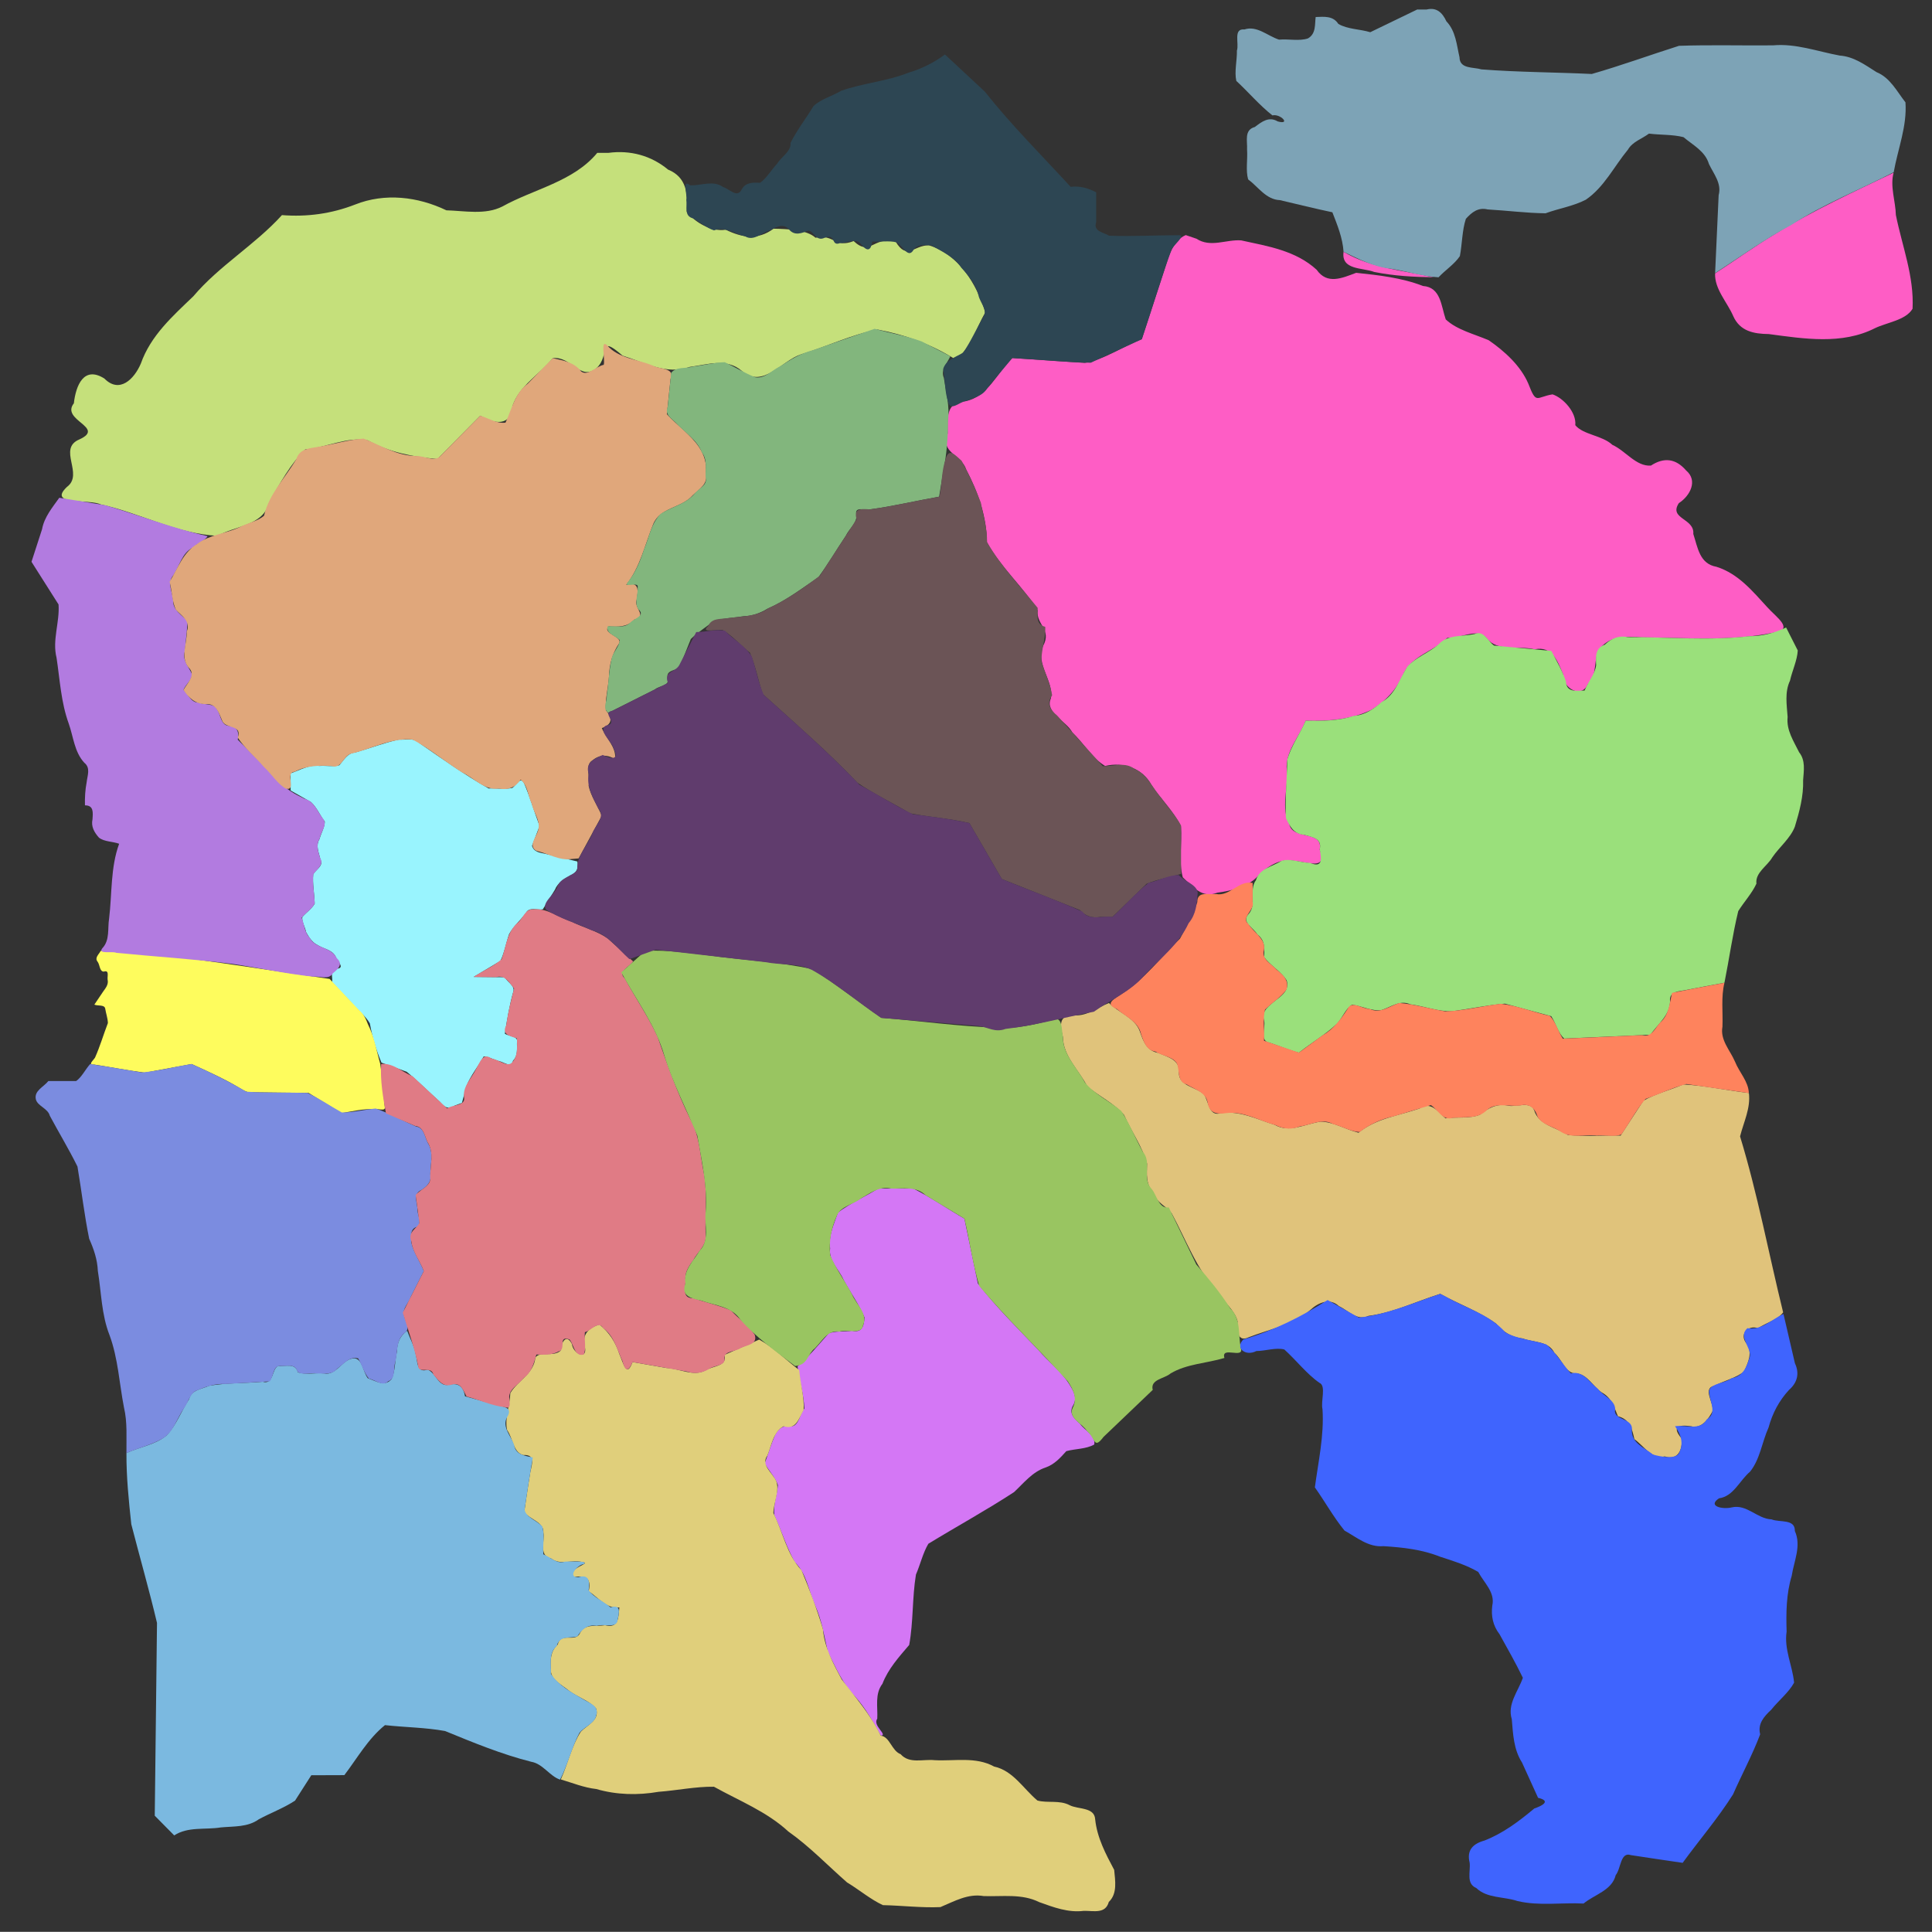<?xml version="1.0" encoding="UTF-8" standalone="no"?>
<!-- Created with Inkscape (http://www.inkscape.org/) -->

<svg
   xmlns:dc="http://purl.org/dc/elements/1.1/"
   xmlns:cc="http://creativecommons.org/ns#"
   xmlns:rdf="http://www.w3.org/1999/02/22-rdf-syntax-ns#"
   xmlns:svg="http://www.w3.org/2000/svg"
   xmlns="http://www.w3.org/2000/svg"
   xmlns:sodipodi="http://sodipodi.sourceforge.net/DTD/sodipodi-0.dtd"
   xmlns:inkscape="http://www.inkscape.org/namespaces/inkscape"
   width="135.48mm"
   height="135.471mm"
   viewBox="0 0 135.48 135.471"
   version="1.1"
   id="svg8"
   inkscape:version="0.92.4 (5da689c313, 2019-01-14)"
   sodipodi:docname="areas.svg">
  <rect x="0" y="0" width="135.48" height="135.471" fill="#333333" stroke="none"/>
  <defs
     id="defs2" />
  <sodipodi:namedview
     id="base"
     pagecolor="#ffffff"
     bordercolor="#666666"
     borderopacity="1.0"
     inkscape:pageopacity="0.0"
     inkscape:pageshadow="2"
     inkscape:zoom="1.3984018"
     inkscape:cx="274.52405"
     inkscape:cy="257.82261"
     inkscape:document-units="mm"
     inkscape:current-layer="layer1"
     showgrid="false"
     inkscape:window-width="1309"
     inkscape:window-height="821"
     inkscape:window-x="2175"
     inkscape:window-y="47"
     inkscape:window-maximized="0" />
  <g
     inkscape:label="Ebene 1"
     inkscape:groupmode="layer"
     id="layer1"
     transform="translate(-38.724,-53.132)">
    <path
       style="fill:#99f4fe;stroke-width:0.265"
       d="m 70.595,130.666 c -0.409,0.296 -0.722,0.102 -1.003,-0.251 -0.788,-0.701 -1.54,-1.462 -2.35,-2.127 -0.589,-0.213 -1.178,-0.426 -1.767,-0.639 -0.373,-0.888 -0.65,-1.805 -0.816,-2.754 -0.303,-0.526 -0.845,-0.925 -1.241,-1.402 -0.469,-0.495 -0.937,-0.991 -1.406,-1.486 0.069,-0.338 -0.208,-0.918 0.308,-0.943 0.62,-0.036 0.098,-0.487 -0.034,-0.796 -0.217,-0.538 -0.886,-0.592 -1.33,-0.887 -0.348,-0.174 -0.589,-0.557 -0.769,-0.888 -0.06,-0.345 -0.314,-0.738 -0.263,-1.056 0.272,-0.319 0.68,-0.587 0.868,-0.938 -0.019,-0.681 -0.162,-1.403 -0.103,-2.059 0.19,-0.338 0.747,-0.592 0.509,-1.027 -0.105,-0.485 -0.361,-0.977 -0.066,-1.444 0.103,-0.404 0.364,-0.827 0.37,-1.219 -0.338,-0.443 -0.564,-1.006 -0.972,-1.375 -0.475,-0.27 -0.95,-0.54 -1.425,-0.811 -0.001,-0.401 -0.002,-0.802 -0.003,-1.204 0.663,-0.214 1.289,-0.629 2.013,-0.516 0.46,-0.034 0.984,0.069 1.404,-0.05 0.325,-0.369 0.57,-0.858 1.116,-0.896 1.023,-0.289 2.03,-0.681 3.062,-0.905 0.497,0.047 1.072,-0.158 1.454,0.26 1.587,1.099 3.163,2.214 4.842,3.171 0.546,-0.03 1.146,0.07 1.66,-0.038 0.272,-0.188 0.544,-0.831 0.816,-0.344 0.419,0.969 0.718,2.014 1.092,3.011 -0.176,0.464 -0.353,0.928 -0.529,1.392 0.129,0.444 0.553,0.48 0.945,0.562 0.745,0.179 1.489,0.357 2.234,0.536 0.08,0.456 -0.034,0.807 -0.493,0.972 -0.426,0.271 -0.887,0.508 -1.08,1.006 -0.284,0.459 -0.568,0.918 -0.851,1.377 -0.398,0.073 -0.955,-0.197 -1.179,0.251 -0.377,0.504 -0.883,0.939 -1.183,1.486 -0.216,0.617 -0.331,1.313 -0.61,1.881 -0.627,0.374 -1.253,0.747 -1.88,1.121 0.728,0.008 1.456,0.016 2.184,0.023 0.176,0.333 0.709,0.585 0.609,0.981 -0.279,0.978 -0.445,1.979 -0.601,2.982 0.31,0.2 0.992,0.146 0.849,0.654 7.9e-5,0.436 0.065,0.891 -0.273,1.228 -0.145,0.551 -0.642,0.093 -1.001,0.031 -0.356,-0.096 -0.693,-0.301 -1.061,-0.32 -0.384,0.69 -0.902,1.322 -1.2,2.049 -0.108,0.402 -0.215,0.804 -0.323,1.206 -0.173,0.065 -0.348,0.128 -0.52,0.193 z"
       id="18"
       inkscape:connector-curvature="0"
       inkscape:label="#18">
      <title
         id="title5171">Telkin Pass</title>
    </path>
    <path
       style="fill:#fefc5d;stroke-width:0.265"
       d="m 45.789,119.805 c -0.127,0.253 -0.454,0.489 -0.217,0.773 0.156,0.209 0.134,0.687 0.429,0.687 0.404,-0.127 0.238,0.316 0.269,0.563 0.077,0.337 -0.133,0.586 -0.317,0.843 -0.204,0.303 -0.409,0.606 -0.613,0.909 0.236,0.109 0.7,-0.015 0.76,0.273 0.053,0.339 0.18,0.683 0.19,1.019 -0.31,0.805 -0.554,1.645 -0.905,2.428 -0.145,0.223 -0.537,0.526 -0.042,0.486 1.176,0.183 2.352,0.41 3.528,0.566 1.097,-0.202 2.194,-0.404 3.291,-0.606 1.133,0.518 2.272,1.026 3.343,1.668 0.295,0.163 0.575,0.385 0.932,0.313 1.308,0.015 2.615,0.03 3.923,0.045 0.771,0.472 1.543,0.944 2.314,1.416 0.774,-0.126 1.541,-0.328 2.332,-0.266 0.205,-0.073 0.748,0.16 0.702,-0.141 -0.113,-1.012 -0.168,-2.034 -0.318,-3.039 -0.267,-0.931 -0.417,-1.902 -0.86,-2.773 -0.142,-0.376 -0.303,-0.739 -0.624,-0.998 -0.689,-0.731 -1.379,-1.462 -2.069,-2.194 -3.312,-0.479 -6.62,-0.988 -9.934,-1.448 -2.038,-0.175 -4.075,-0.351 -6.113,-0.526 z"
       id="7"
       inkscape:connector-curvature="0"
       inkscape:label="#7">
      <title
         id="title5186">Grand Valley</title>
    </path>
    <path
       style="fill:#d477f5;stroke-width:0.265"
       d="m 100.308,136.478 c -0.925,0.574 -1.979,1.042 -2.824,1.683 -0.277,0.821 -0.677,1.62 -0.548,2.51 -0.123,0.854 0.626,1.473 0.945,2.207 0.469,0.884 1.101,1.739 1.466,2.641 -0.035,0.601 -0.168,1.092 -0.881,0.932 -0.533,0.08 -1.145,-0.002 -1.628,0.18 -0.706,0.795 -1.379,1.621 -2.187,2.317 0.139,0.982 0.438,1.989 0.479,2.956 -0.31,0.367 -0.378,1.137 -0.844,1.243 -0.562,-0.124 -0.95,0.111 -1.211,0.611 -0.28,0.643 -0.479,1.33 -0.727,1.99 0.286,0.513 0.746,0.988 0.926,1.524 -0.051,0.705 -0.355,1.44 -0.244,2.126 0.493,1.083 0.858,2.243 1.428,3.279 0.833,0.795 0.963,1.998 1.416,3.013 0.481,1.042 0.644,2.178 0.902,3.28 0.55,1.081 1.021,2.212 1.878,3.095 0.76,0.825 1.29,1.807 1.836,2.778 0.528,-0.03 -0.602,-0.705 -0.248,-1.189 0.045,-0.834 -0.186,-1.732 0.362,-2.447 0.405,-1.052 1.156,-1.878 1.877,-2.724 0.298,-1.627 0.206,-3.312 0.473,-4.934 0.306,-0.707 0.488,-1.518 0.871,-2.162 1.993,-1.217 4.054,-2.346 6.005,-3.619 0.688,-0.639 1.28,-1.413 2.201,-1.724 0.619,-0.208 1.044,-0.678 1.467,-1.151 0.645,-0.176 1.379,-0.138 1.961,-0.466 0.104,-0.662 -0.671,-0.971 -1.002,-1.458 -0.415,-0.367 -0.816,-0.737 -0.47,-1.305 0.295,-0.529 0.014,-0.987 -0.267,-1.446 -0.564,-0.912 -1.461,-1.581 -2.159,-2.396 -1.45,-1.529 -2.983,-3.028 -4.264,-4.685 -0.315,-1.516 -0.629,-3.032 -0.945,-4.548 -1.199,-0.688 -2.363,-1.5 -3.583,-2.111 -0.82,-1e-5 -1.64,1e-5 -2.46,5e-5 z"
       id="1"
       inkscape:connector-curvature="0"
       inkscape:label="#1">
      <title
         id="title5204">Unstable Cliffs</title>
    </path>
    <path
       style="fill:#e0cf7b;stroke-width:0.265"
       d="m 80.76,146.005 c -0.782,0.259 -1.238,0.712 -1.022,1.568 0.202,0.986 -0.845,0.477 -0.906,-0.191 -0.435,-0.833 -0.783,0.016 -0.793,0.46 -0.499,0.485 -1.485,-6e-5 -1.777,0.505 -0.103,1.11 -1.248,1.615 -1.751,2.473 -0.034,0.86 -0.412,1.773 -0.225,2.6 0.406,0.545 0.417,1.57 1.13,1.745 1.004,-0.06 0.505,0.855 0.452,1.481 -0.144,0.842 -0.256,1.689 -0.384,2.533 0.398,0.495 1.393,0.701 1.344,1.413 0.109,0.647 -0.344,1.631 0.532,1.818 0.638,0.514 1.46,0.066 2.204,0.261 0.739,0.094 -1.081,0.381 -0.62,1.06 0.853,-0.171 1.274,0.088 1.058,0.986 0.654,0.421 1.279,1.27 2.154,1.131 -0.065,0.704 -0.045,1.498 -0.998,1.251 -0.633,0.11 -1.453,-0.144 -1.773,0.574 -0.328,0.666 -1.364,-0.126 -1.546,0.777 -0.53,0.477 -0.532,1.121 -0.484,1.781 -0.042,0.699 0.831,1.077 1.304,1.487 0.588,0.431 1.454,0.705 1.871,1.234 0.239,0.809 -0.598,1.126 -1.073,1.608 -0.65,0.991 -0.911,2.255 -1.408,3.353 0.793,0.235 1.624,0.577 2.487,0.673 1.429,0.413 2.91,0.448 4.372,0.195 1.289,-0.095 2.613,-0.375 3.88,-0.356 1.775,0.987 3.702,1.74 5.212,3.135 1.495,1.053 2.758,2.381 4.124,3.577 0.845,0.507 1.635,1.184 2.513,1.591 1.341,0.027 2.707,0.197 4.032,0.138 0.982,-0.408 1.935,-0.966 3.037,-0.773 1.313,0.047 2.672,-0.185 3.893,0.424 1.01,0.363 2.027,0.751 3.126,0.612 0.687,-0.013 1.512,0.237 1.753,-0.624 0.617,-0.589 0.446,-1.498 0.377,-2.249 -0.6,-1.127 -1.197,-2.254 -1.333,-3.543 -0.046,-0.877 -1.204,-0.686 -1.795,-0.996 -0.707,-0.373 -1.562,-0.129 -2.257,-0.326 -0.988,-0.831 -1.701,-2.091 -3.036,-2.382 -1.286,-0.708 -2.764,-0.371 -4.167,-0.446 -0.812,-0.088 -1.77,0.277 -2.385,-0.419 -0.638,-0.24 -0.754,-1.224 -1.396,-1.301 -0.698,-1.46 -1.765,-2.671 -2.737,-3.942 -0.593,-1.12 -1.209,-2.232 -1.316,-3.519 -0.412,-1.401 -0.945,-2.797 -1.503,-4.139 -1.039,-1.104 -1.3,-2.682 -1.973,-4.009 0.019,-0.739 0.454,-1.567 0.198,-2.248 -0.267,-0.591 -1.106,-1.113 -0.613,-1.796 0.288,-0.708 0.423,-1.683 1.134,-2.042 0.868,0.282 1.069,-0.547 1.404,-1.155 0.051,-0.902 -0.236,-1.864 -0.31,-2.788 -0.939,-0.707 -1.775,-1.563 -2.807,-2.138 -0.813,0.359 -1.626,0.719 -2.439,1.078 0.232,0.823 -0.865,0.761 -1.36,1.1 -0.847,0.43 -1.807,-0.154 -2.705,-0.185 -0.794,-0.138 -1.589,-0.277 -2.383,-0.415 -0.404,1.145 -0.643,0.075 -0.915,-0.55 -0.276,-0.856 -0.709,-1.517 -1.406,-2.09 z"
       id="4"
       inkscape:connector-curvature="0"
       inkscape:label="#4">
      <title
         id="title5207">Shore Cliffs</title>
    </path>
    <path
       style="fill:#c5e07b;stroke-width:0.265"
       d="m 80.607,63.851 c -1.685,2.03 -4.429,2.524 -6.659,3.763 -1.183,0.604 -2.645,0.302 -3.922,0.266 -1.996,-0.96 -4.308,-1.236 -6.399,-0.405 -1.653,0.644 -3.364,0.88 -5.131,0.741 -1.897,2.095 -4.383,3.529 -6.22,5.698 -1.459,1.4 -2.984,2.752 -3.675,4.711 -0.466,1.096 -1.499,2.126 -2.556,1.053 -1.438,-0.912 -1.999,0.472 -2.142,1.735 -0.946,1.198 2.254,1.683 0.392,2.531 -1.567,0.656 0.341,2.433 -0.878,3.334 -1.391,1.327 1.565,0.827 2.377,1.228 2.757,0.599 5.34,2.067 8.19,2.199 1.258,-0.72 3.21,-0.695 3.609,-2.336 0.723,-1.282 1.522,-2.744 2.536,-3.721 1.453,-0.125 2.978,-0.927 4.387,-0.634 1.513,0.839 3.173,1.154 4.879,1.308 1.003,-1.014 2.006,-2.028 3.01,-3.042 0.998,0.593 2.151,0.779 2.264,-0.699 0.48,-1.416 1.912,-2.202 2.821,-3.334 1.284,-0.166 1.944,1.65 3.068,0.697 0.995,-0.929 0.047,-2.409 1.829,-0.871 1.548,0.471 3.057,1.379 4.703,0.789 1.264,-0.169 2.578,-0.646 3.661,0.285 1.475,1.268 2.773,-0.714 4.137,-1.165 1.794,-0.536 3.573,-1.406 5.376,-1.741 1.936,0.363 3.756,1.025 5.428,2.074 1.174,-0.721 1.448,-2.16 2.13,-3.274 -0.611,-2.008 -1.881,-4.068 -3.964,-4.709 -1.067,-0.002 -1.53,1.076 -2.332,-0.265 -1.595,-0.378 -1.764,1.073 -2.94,-0.03 -1.336,0.522 -1.338,-0.504 -2.675,-0.234 -0.624,-0.578 -2.02,-0.615 -2.945,-0.634 -1.079,0.812 -2.205,0.636 -3.349,0.072 -0.994,0.162 -2.196,-0.515 -2.737,-1.279 0.095,-1.252 -0.017,-2.412 -1.309,-2.937 -1.189,-0.986 -2.648,-1.376 -4.172,-1.175 -0.263,0 -0.526,0 -0.789,0 z"
       id="9"
       inkscape:connector-curvature="0">
      <title
         id="title5150">Boreal Coasts</title>
    </path>
    <path
       style="fill:#fe5dc5;stroke-width:0.265"
       d="m 171.511,65.243 c -2.818,1.352 -5.663,2.652 -8.319,4.303 -1.434,0.861 -2.793,1.849 -4.198,2.759 -0.047,1.095 0.849,2.014 1.271,2.99 0.467,1.06 1.429,1.251 2.493,1.263 2.472,0.33 5.126,0.764 7.444,-0.411 0.862,-0.414 2.155,-0.555 2.639,-1.362 0.117,-2.271 -0.729,-4.388 -1.17,-6.575 -0.026,-0.981 -0.42,-2.007 -0.16,-2.968 z m -49.637,4.374 c -1.032,0.437 -1.288,1.868 -1.64,2.88 -0.481,1.473 -0.962,2.946 -1.442,4.42 -1.341,0.506 -2.604,1.428 -3.995,1.663 -1.695,-0.113 -3.391,-0.227 -5.086,-0.341 -1.082,1.045 -1.708,2.73 -3.317,3.034 -1.377,0.057 -1.219,1.218 -1.218,2.266 -0.557,1.331 0.979,1.478 1.302,2.516 0.832,1.58 1.435,3.295 1.456,5.097 0.944,1.757 2.553,3.13 3.554,4.776 -0.114,1.031 1.011,1.328 0.383,2.504 -0.545,1.286 0.779,2.469 0.543,3.686 -0.439,0.967 1.085,1.569 1.509,2.376 0.784,0.739 1.421,1.84 2.298,2.351 1.271,-0.308 2.624,0.156 3.258,1.343 0.649,0.982 1.586,1.868 2.062,2.908 0.086,1.167 -0.171,2.486 0.126,3.559 0.71,0.662 1.362,1.507 2.425,1.075 0.981,-0.128 2.164,-0.418 2.821,-1.147 0.588,-0.644 1.61,-1.301 2.527,-1.092 0.931,0.073 2.413,0.716 1.827,-0.784 0.263,-1.39 -1.892,-0.625 -2.135,-1.785 -0.606,-1.129 -0.058,-2.538 -0.173,-3.786 -0.128,-1.301 0.875,-2.313 1.323,-3.466 1.559,0.05 3.217,-0.08 4.615,-0.764 1.029,-0.629 1.808,-1.475 2.274,-2.593 0.604,-1.203 2.121,-1.529 3.053,-2.459 0.889,0.088 2.087,-0.741 2.747,0.031 0.782,0.987 2.259,0.494 3.368,0.782 1.216,-0.255 1.612,0.807 1.993,1.746 -0.026,1.003 1.294,1.728 1.74,0.69 0.746,-0.711 0.333,-1.879 0.864,-2.527 0.773,-0.897 1.85,-0.828 2.931,-0.749 3.042,0.018 6.142,0.29 9.132,-0.314 1.667,-0.193 0.277,-1.096 -0.336,-1.79 -1.048,-1.143 -2.041,-2.362 -3.574,-2.846 -1.186,-0.207 -1.308,-1.339 -1.624,-2.302 0.098,-1.109 -1.743,-1.045 -1.013,-2.162 0.795,-0.514 1.348,-1.582 0.512,-2.287 -0.721,-0.836 -1.545,-0.949 -2.472,-0.344 -1.038,0.073 -1.784,-1.044 -2.7,-1.454 -0.719,-0.672 -2.052,-0.704 -2.602,-1.38 0.093,-0.9 -0.85,-1.917 -1.595,-2.161 -1.161,0.185 -1.121,0.744 -1.699,-0.752 -0.55,-1.274 -1.672,-2.278 -2.776,-3.043 -1.007,-0.434 -2.247,-0.73 -3.015,-1.463 -0.325,-0.927 -0.335,-2.258 -1.598,-2.343 -1.477,-0.579 -3.137,-0.761 -4.684,-0.923 -0.997,0.375 -2.03,0.844 -2.77,-0.214 -1.463,-1.346 -3.422,-1.651 -5.291,-2.06 -1.053,-0.08 -2.142,0.535 -3.14,-0.118 -0.25,-0.085 -0.5,-0.169 -0.75,-0.254 z m 11.067,1.172 c -0.182,1.294 1.316,1.099 2.151,1.414 1.363,0.278 2.775,0.354 4.166,0.373 -2.151,-0.488 -4.385,-0.633 -6.317,-1.787 z"
       id="16"
       inkscape:connector-curvature="0"
       inkscape:label="#16">
      <title
         id="title5159">Soggy Woodlands</title>
    </path>
    <path
       style="fill:#e0c37b;stroke-width:0.265"
       d="m 116.489,123.467 c -0.848,0.328 -1.616,1.008 -2.576,0.841 -0.979,0.067 -0.838,0.789 -0.654,1.535 0.019,1.362 1.125,2.322 1.712,3.474 0.833,0.689 1.888,1.189 2.578,2 0.504,1.147 1.288,2.227 1.612,3.417 -0.011,0.711 -0.108,1.446 0.44,1.998 0.254,0.819 0.926,0.956 1.297,1.497 0.999,1.852 1.722,3.878 3.161,5.452 0.443,0.718 1.25,1.311 1.451,2.111 -0.101,0.545 -0.005,1.509 0.764,1.118 1.481,-0.575 3.105,-0.865 4.342,-1.925 0.548,-0.512 1.365,-0.858 1.994,-0.265 0.678,0.318 1.279,1.064 2.082,0.685 1.752,-0.224 3.354,-1.021 5.029,-1.543 1.283,0.723 2.724,1.221 3.91,2.083 0.494,0.584 1.096,0.97 1.87,1.044 0.772,0.292 1.813,0.165 2.225,1.015 0.525,0.438 0.775,1.449 1.515,1.439 0.768,0.021 1.192,0.924 1.807,1.335 0.732,0.392 0.893,1.116 1.132,1.669 0.806,0.193 1.001,0.881 1.152,1.605 0.671,0.469 1.199,1.423 2.134,1.21 0.926,0.313 1.249,-0.479 1.183,-1.248 -0.704,-0.844 -0.25,-0.995 0.67,-0.867 0.729,0.215 1.258,-0.577 1.511,-1.09 0.055,-0.577 -0.744,-1.596 0.127,-1.75 0.667,-0.362 1.525,-0.544 2.079,-1.013 0.283,-0.657 0.61,-1.313 0.144,-1.97 -0.506,-0.639 0.127,-1.294 0.826,-1.056 0.55,-0.363 1.432,-0.629 1.758,-1.109 -1.01,-4.112 -1.785,-8.286 -3.02,-12.339 0.253,-1.007 0.752,-1.978 0.619,-3.041 -1.53,-0.18 -3.078,-0.521 -4.597,-0.602 -0.918,0.402 -1.962,0.649 -2.804,1.148 -0.531,0.813 -1.063,1.627 -1.595,2.44 -1.228,-0.036 -2.493,0.083 -3.699,-0.044 -0.83,-0.54 -2.046,-0.686 -2.367,-1.745 -0.283,-0.664 -1.261,-0.168 -1.852,-0.317 -0.762,-0.16 -1.373,0.187 -1.951,0.645 -0.735,0.292 -1.618,0.136 -2.411,0.251 -0.55,-0.495 -1.046,-1.226 -1.828,-0.686 -1.453,0.5 -3.048,0.693 -4.269,1.695 -0.89,-0.219 -1.764,-0.772 -2.666,-0.775 -1.072,0.15 -2.17,0.821 -3.206,0.224 -1.238,-0.387 -2.437,-1.009 -3.768,-0.825 -0.871,0.284 -0.851,-0.816 -1.21,-1.328 -0.574,-0.513 -1.759,-0.568 -1.747,-1.507 0.087,-0.915 -0.763,-1.079 -1.435,-1.385 -0.82,-0.134 -1.067,-0.826 -1.309,-1.522 -0.329,-0.929 -1.485,-1.308 -2.161,-1.979 z"
       id="13"
       inkscape:connector-curvature="0"
       inkscape:label="#13">
      <title
         id="title5198">Tunnel Dunes</title>
    </path>
    <path
       style="fill:#7bb9e0;stroke-width:0.265"
       d="m 67.278,146.452 c -0.503,0.351 -0.712,0.852 -0.717,1.457 -0.152,0.631 -0.113,1.388 -0.383,1.941 -0.492,0.558 -1.086,0.12 -1.654,-0.063 -0.348,-0.424 -0.37,-1.374 -0.965,-1.402 -0.822,0.014 -1.224,1.243 -2.115,1.058 -0.595,-0.058 -1.32,0.116 -1.836,-0.084 -0.167,-0.671 -0.864,-0.392 -1.375,-0.445 -0.464,0.212 -0.31,1.345 -1.088,1.113 -1.247,0.113 -2.528,0.07 -3.754,0.281 -0.526,0.245 -1.239,0.271 -1.406,0.938 -0.552,0.831 -0.895,1.843 -1.588,2.552 -0.795,0.659 -1.882,0.798 -2.806,1.227 -0.009,1.668 0.16,3.341 0.34,4.994 0.592,2.307 1.255,4.606 1.802,6.919 -0.052,4.506 -0.105,9.013 -0.157,13.519 0.455,0.461 0.91,0.921 1.364,1.382 0.963,-0.632 2.177,-0.382 3.27,-0.56 0.918,-0.088 1.883,-0.005 2.669,-0.575 0.834,-0.448 1.761,-0.792 2.536,-1.306 0.38,-0.592 0.76,-1.185 1.139,-1.778 0.772,-0.002 1.544,-0.005 2.317,-0.008 0.915,-1.2 1.66,-2.548 2.849,-3.507 1.4,0.157 2.836,0.162 4.214,0.414 1.985,0.812 3.966,1.633 6.05,2.158 0.806,0.135 1.301,1.021 2.015,1.249 0.531,-1.012 0.816,-2.255 1.359,-3.28 0.346,-0.424 1.076,-0.674 1.174,-1.212 0.226,-0.692 -0.468,-0.86 -0.935,-1.159 -0.819,-0.469 -1.733,-0.987 -2.24,-1.765 0.031,-0.686 -0.177,-1.448 0.412,-1.959 0.199,-0.763 0.915,-0.514 1.439,-0.664 0.319,-0.51 0.722,-0.859 1.361,-0.746 0.452,-0.169 1.42,0.213 1.46,-0.397 0.11,-0.536 0.279,-1.122 -0.489,-0.897 -0.482,-0.413 -1.189,-0.711 -1.537,-1.193 0.081,-0.632 0.048,-1.148 -0.727,-0.923 -0.787,0.02 -0.093,-0.857 0.388,-0.922 0.389,-0.246 -0.979,-0.161 -1.313,-0.174 -0.577,0.206 -1.021,-0.313 -1.524,-0.51 -0.055,-0.636 0.107,-1.378 -0.078,-1.951 -0.361,-0.417 -1.179,-0.653 -1.237,-1.191 0.172,-1.217 0.366,-2.432 0.571,-3.644 -0.572,-0.133 -1.208,-0.189 -1.309,-0.89 -0.222,-0.642 -0.866,-1.242 -0.489,-1.943 0.497,-0.787 -0.476,-0.719 -0.994,-0.915 -0.653,-0.181 -1.305,-0.363 -1.958,-0.545 -0.107,-0.666 -0.459,-0.973 -1.137,-0.809 -0.73,0.176 -0.92,-0.866 -1.488,-1.058 -0.792,0.261 -0.69,-0.583 -0.841,-1.115 -0.101,-0.566 -0.399,-1.074 -0.591,-1.612 z"
       id="5"
       inkscape:connector-curvature="0"
       inkscape:label="#5">
      <title
         id="title5210">Sparse Fields</title>
    </path>
    <path
       style="fill:#b27be0;stroke-width:0.265"
       d="m 42.882,88.037 c -0.49,0.691 -1.05,1.347 -1.208,2.204 -0.247,0.762 -0.494,1.524 -0.741,2.287 0.632,0.998 1.264,1.995 1.897,2.993 0.087,1.259 -0.455,2.496 -0.139,3.743 0.234,1.547 0.313,3.127 0.853,4.609 0.33,0.931 0.396,1.991 1.091,2.745 0.454,0.359 0.219,0.884 0.166,1.365 -0.103,0.536 -0.133,1.078 -0.12,1.623 0.623,-2.7e-4 0.562,0.5 0.529,0.979 -0.11,0.511 0.124,0.912 0.45,1.283 0.37,0.297 0.962,0.264 1.419,0.432 -0.612,1.671 -0.492,3.493 -0.704,5.24 -0.114,0.708 0.064,1.515 -0.47,2.082 -0.369,0.448 0.698,0.192 0.973,0.324 2.713,0.272 5.441,0.436 8.145,0.778 1.891,0.284 3.769,0.696 5.668,0.896 0.469,-0.054 1.081,0.255 1.377,-0.241 0.394,-0.321 0.742,-0.647 0.255,-1.07 -0.35,-0.781 -1.493,-0.652 -1.882,-1.42 -0.367,-0.374 -0.372,-0.939 -0.563,-1.405 0.278,-0.343 0.74,-0.617 0.913,-0.999 -0.012,-0.679 -0.175,-1.407 -0.093,-2.055 0.262,-0.363 0.777,-0.67 0.463,-1.164 -0.127,-0.449 -0.294,-0.9 -0.017,-1.33 0.078,-0.491 0.619,-1.038 0.175,-1.465 -0.359,-0.503 -0.588,-1.149 -1.242,-1.327 -0.67,-0.317 -1.319,-0.665 -1.788,-1.257 -0.964,-0.961 -1.928,-1.922 -2.892,-2.883 0.1,-0.554 -0.029,-0.94 -0.641,-0.973 -0.566,-0.063 -0.547,-0.786 -0.823,-1.175 -0.209,-0.418 -0.868,-0.278 -1.272,-0.455 -0.544,0.012 -0.727,-0.57 -1.068,-0.891 0.136,-0.414 0.776,-0.812 0.528,-1.239 -0.235,-0.472 -0.622,-0.913 -0.434,-1.469 0.067,-0.694 0.133,-1.388 0.2,-2.082 -0.385,-0.464 -1.05,-0.781 -1.018,-1.466 -0.054,-0.608 -0.449,-1.27 0.02,-1.798 0.433,-0.661 0.6,-1.556 1.358,-1.93 0.293,-0.258 0.976,-0.588 1.027,-0.801 -2.44,-0.541 -4.772,-1.462 -7.163,-2.162 -1.076,-0.175 -2.152,-0.351 -3.227,-0.526 z"
       id="8"
       inkscape:connector-curvature="0"
       inkscape:label="#8">
      <title
         id="title5168">Narrow Ridge</title>
    </path>
    <path
       style="fill:#e0a77b;stroke-width:0.265"
       d="m 78.793,113.371 c -0.852,0.128 -1.632,-0.394 -2.45,-0.572 -0.642,-0.361 0.054,-1.007 0.133,-1.522 0.155,-0.596 -0.356,-1.201 -0.471,-1.801 -0.267,-0.55 -0.268,-1.268 -0.773,-1.669 -0.372,0.549 -0.887,0.749 -1.538,0.622 -1.006,0.149 -1.719,-0.744 -2.574,-1.135 -1.163,-0.737 -2.264,-1.653 -3.453,-2.299 -1.475,-0.142 -2.814,0.621 -4.216,0.962 -0.661,0.07 -0.731,1.152 -1.498,0.89 -0.887,-0.041 -1.766,-0.034 -2.564,0.407 -0.722,0.023 0.169,1.36 -0.616,1.181 -0.593,-0.329 -1.017,-1.05 -1.547,-1.525 -0.586,-0.695 -1.363,-1.315 -1.829,-2.057 0.329,-0.882 -0.775,-0.614 -1.065,-1.117 -0.261,-0.583 -0.415,-1.299 -1.203,-1.23 -0.709,-0.008 -1.168,-0.427 -1.537,-0.994 0.283,-0.524 0.917,-1.036 0.341,-1.589 -0.574,-0.728 -0.086,-1.668 -0.114,-2.505 0.294,-0.704 -0.329,-1.079 -0.76,-1.523 -0.28,-0.586 -0.269,-1.326 -0.441,-1.969 0.576,-0.938 0.938,-2.055 1.927,-2.647 0.857,-0.662 2.039,-0.72 3.008,-1.192 0.536,-0.289 1.262,-0.405 1.688,-0.794 0.344,-1.522 1.497,-2.656 2.266,-3.974 0.224,-0.719 0.912,-0.746 1.545,-0.855 1.055,-0.17 2.128,-0.509 3.172,-0.575 1.2,0.476 2.331,1.198 3.658,1.223 0.563,-0.045 1.313,0.462 1.732,-0.011 0.93,-0.94 1.86,-1.879 2.789,-2.819 0.588,0.176 1.136,0.567 1.77,0.488 0.446,-0.959 0.656,-2.073 1.557,-2.73 0.586,-0.597 1.172,-1.194 1.757,-1.791 0.737,0.167 1.502,0.28 1.985,0.925 0.449,0.369 1.068,-0.367 1.587,-0.458 0.117,-0.372 -0.256,-1.837 0.234,-1.376 0.802,0.934 2.114,0.978 3.196,1.423 0.47,0.281 1.598,0.133 1.257,0.942 -0.086,0.824 -0.172,1.647 -0.258,2.471 0.729,0.795 1.676,1.43 2.268,2.327 0.36,0.551 0.546,1.144 0.447,1.805 0.219,0.746 -0.436,1.111 -0.904,1.557 -0.767,0.896 -2.279,0.834 -2.766,2.013 -0.585,1.446 -0.913,3.021 -1.899,4.268 0.894,-0.253 0.865,0.351 0.735,1.048 -0.214,0.606 0.784,1.112 -0.169,1.392 -0.482,0.528 -1.136,0.507 -1.796,0.47 -0.485,0.504 1.013,0.709 0.734,1.19 -0.469,0.695 -0.687,1.469 -0.708,2.304 -0.052,0.793 -0.278,1.621 -0.222,2.393 0.495,0.565 0.443,0.991 -0.281,1.246 0.298,0.731 1.038,1.345 0.926,2.183 -0.564,-0.355 -1.103,-0.324 -1.618,0.102 -0.509,0.33 -0.103,1.207 -0.234,1.764 0.157,0.735 0.637,1.397 0.919,2.104 -0.54,0.995 -1.08,1.99 -1.62,2.986 -0.17,0.014 -0.34,0.029 -0.509,0.043 z"
       id="19"
       inkscape:connector-curvature="0"
       inkscape:label="#19">
      <title
         id="title5165">Mt. Telkin</title>
    </path>
    <path
       style="fill:#9ae07b;stroke-width:0.265"
       d="m 163.972,97.133 c -0.813,0.383 -1.659,0.619 -2.563,0.609 -2.836,0.332 -5.692,0.059 -8.539,0.067 -0.635,-0.131 -1.158,0.095 -1.613,0.533 -0.673,0.235 -0.639,0.835 -0.606,1.435 -0.082,0.639 -0.57,1.176 -0.81,1.776 -0.593,0.016 -1.268,0.154 -1.309,-0.641 -0.254,-0.752 -0.654,-1.437 -1.023,-2.137 -1.339,-0.124 -2.679,-0.249 -4.018,-0.373 -0.439,-0.317 -0.722,-1.096 -1.364,-0.81 -0.86,0.193 -1.872,0.015 -2.523,0.722 -0.67,0.588 -1.589,0.904 -2.179,1.55 -0.567,0.859 -0.844,1.969 -1.801,2.488 -0.572,0.494 -1.175,0.923 -1.953,0.978 -1.1,0.362 -2.242,0.356 -3.386,0.339 -0.406,0.923 -1.031,1.789 -1.299,2.748 -0.011,1.357 -0.162,2.749 -0.087,4.085 0.269,0.577 0.564,1.122 1.269,1.167 0.575,0.172 1.278,0.243 1.1,1.02 0.136,0.694 0.208,1.321 -0.68,0.953 -0.658,-0.016 -1.367,-0.33 -1.991,-0.15 -0.638,0.415 -1.567,0.536 -1.8,1.362 -0.529,0.71 0.101,1.711 -0.536,2.394 -0.513,0.548 0.383,0.949 0.634,1.417 0.547,0.386 0.5,0.99 0.471,1.586 0.44,0.585 1.217,1.024 1.587,1.639 0.177,0.646 -0.264,1.011 -0.74,1.361 -0.458,0.398 -1.056,0.733 -0.847,1.433 0.133,0.514 -0.334,1.453 0.371,1.562 0.692,0.225 1.369,0.523 2.07,0.705 0.881,-0.699 1.883,-1.279 2.69,-2.052 0.364,-0.396 0.616,-1.087 1.045,-1.311 0.688,0.084 1.401,0.481 2.074,0.369 0.66,-0.217 1.292,-0.724 2.002,-0.398 0.985,0.131 1.965,0.523 2.955,0.484 1.226,-0.163 2.459,-0.435 3.681,-0.53 1.083,0.293 2.166,0.586 3.249,0.879 0.321,0.493 0.502,1.227 0.911,1.568 2.013,-0.089 4.027,-0.178 6.04,-0.266 0.52,-0.746 1.343,-1.347 1.382,-2.322 -0.09,-0.79 0.68,-0.703 1.233,-0.838 0.859,-0.17 1.72,-0.324 2.58,-0.487 0.336,-1.669 0.568,-3.381 0.968,-5.023 0.405,-0.647 0.963,-1.247 1.274,-1.924 -0.092,-0.778 0.756,-1.224 1.113,-1.844 0.498,-0.731 1.261,-1.327 1.581,-2.149 0.323,-1.067 0.615,-2.139 0.581,-3.264 0.046,-0.681 0.179,-1.38 -0.28,-1.957 -0.389,-0.792 -0.904,-1.549 -0.807,-2.472 -0.058,-0.862 -0.216,-1.735 0.166,-2.55 0.158,-0.704 0.508,-1.426 0.545,-2.118 -0.273,-0.538 -0.546,-1.076 -0.819,-1.614 z"
       id="11"
       inkscape:connector-curvature="0"
       inkscape:label="#11">
      <title
         id="title5180">Dusty Springs</title>
    </path>
    <path
       style="fill:#7b8ce0;stroke-width:0.265"
       d="m 52.16,127.746 c -1.164,0.179 -2.327,0.5 -3.491,0.59 -1.208,-0.193 -2.414,-0.413 -3.624,-0.588 -0.336,0.377 -0.591,0.918 -0.98,1.191 -0.65,0 -1.301,0 -1.951,0 -0.322,0.418 -1.021,0.677 -0.873,1.295 0.128,0.47 0.838,0.616 0.976,1.14 0.637,1.19 1.345,2.356 1.939,3.561 0.285,1.685 0.481,3.394 0.821,5.063 0.324,0.721 0.575,1.461 0.608,2.258 0.247,1.506 0.253,3.065 0.819,4.5 0.601,1.625 0.683,3.373 1.011,5.063 0.252,1.053 0.162,2.134 0.176,3.207 0.845,-0.364 1.778,-0.57 2.565,-1.037 0.746,-0.47 0.973,-1.388 1.455,-2.086 0.293,-0.384 0.409,-0.976 0.816,-1.227 0.669,-0.284 1.344,-0.536 2.083,-0.492 1.043,-0.062 2.087,-0.123 3.13,-0.185 0.262,-0.326 0.235,-1.098 0.717,-1.084 0.456,0.045 1.072,-0.197 1.223,0.397 0.321,0.292 0.935,0.057 1.377,0.132 0.504,-0.014 1.062,0.125 1.412,-0.337 0.463,-0.316 0.842,-0.873 1.467,-0.722 0.271,0.458 0.428,1.043 0.763,1.429 0.451,0.075 0.947,0.584 1.348,0.179 0.547,-0.196 0.34,-0.894 0.498,-1.348 0.178,-0.686 0.03,-1.519 0.624,-2.017 0.501,-0.327 0.056,-0.838 -0.021,-1.279 -0.122,-0.461 0.363,-0.873 0.498,-1.313 0.299,-0.591 0.598,-1.182 0.897,-1.773 -0.267,-0.669 -0.719,-1.296 -0.875,-1.99 0.004,-0.45 -0.133,-0.978 0.427,-1.117 0.349,-0.274 -0.043,-0.899 -0.001,-1.318 -0.061,-0.482 -0.279,-1.024 0.292,-1.264 0.406,-0.271 0.714,-0.591 0.615,-1.114 0.005,-0.736 0.256,-1.512 -0.173,-2.176 -0.229,-0.429 -0.245,-1.063 -0.822,-1.157 -0.947,-0.405 -1.876,-0.928 -2.833,-1.261 -0.789,0.074 -1.606,0.286 -2.379,0.277 -0.81,-0.445 -1.591,-0.992 -2.419,-1.372 -1.425,-0.042 -2.876,0.017 -4.284,-0.086 -1.236,-0.729 -2.518,-1.36 -3.83,-1.939 z"
       id="6"
       inkscape:connector-curvature="0"
       inkscape:label="#6">
      <title
         id="title5189">Concave Mountains</title>
    </path>
    <path
       style="fill:#e07b85;stroke-width:0.265"
       d="m 74.116,151.807 c -0.919,-0.099 -1.78,-0.518 -2.676,-0.749 -0.246,-0.461 -0.426,-1.033 -1.067,-0.821 -0.607,0.178 -0.91,-0.329 -1.262,-0.723 -0.146,-0.638 -1.03,-0.018 -1.064,-0.59 -0.25,-1.278 -0.701,-2.501 -1.08,-3.744 0.492,-0.972 0.983,-1.943 1.475,-2.915 -0.263,-0.705 -0.796,-1.349 -0.875,-2.096 -0.262,-0.676 0.394,-0.875 0.566,-1.285 -0.087,-0.652 -0.175,-1.303 -0.262,-1.955 0.351,-0.421 1.122,-0.633 1.018,-1.282 0.003,-0.825 0.292,-1.697 -0.194,-2.44 -0.213,-0.446 -0.264,-1.053 -0.86,-1.122 -0.682,-0.294 -1.365,-0.587 -2.047,-0.881 -0.208,-1.144 -0.408,-2.288 -0.336,-3.456 0.828,-0.106 1.466,0.569 2.2,0.85 0.81,0.754 1.62,1.507 2.43,2.261 0.354,-0.267 1.229,-0.172 1.191,-0.71 -0.152,-0.813 0.53,-1.399 0.849,-2.084 0.261,-0.423 0.46,-1.162 1.072,-0.703 0.449,0.047 1.075,0.603 1.404,0.31 0.471,-0.472 0.375,-1.11 0.379,-1.72 -0.496,-0.169 -1.098,-0.278 -0.751,-0.93 0.115,-0.871 0.328,-1.721 0.549,-2.57 -0.351,-0.417 -0.631,-0.981 -1.267,-0.797 -0.524,-0.006 -1.049,-0.011 -1.573,-0.017 0.637,-0.426 1.407,-0.747 1.961,-1.238 0.319,-0.884 0.372,-1.911 1.128,-2.558 0.365,-0.286 0.539,-0.982 1.056,-0.943 0.986,-0.118 1.808,0.563 2.709,0.859 0.838,0.417 1.795,0.648 2.555,1.186 0.592,0.535 1.184,1.07 1.776,1.605 -0.251,0.388 -1.109,0.697 -0.589,1.186 0.749,1.372 1.648,2.675 2.302,4.092 0.679,1.945 1.364,3.888 2.277,5.739 0.684,1.175 0.698,2.556 0.975,3.857 0.256,1.446 0.062,2.932 0.122,4.395 0.053,0.673 -0.605,1.131 -0.88,1.705 -0.333,0.43 -0.614,0.877 -0.527,1.445 -0.024,0.541 -0.232,1.212 0.536,1.197 0.875,0.297 1.805,0.501 2.645,0.857 0.534,0.576 1.236,1.081 1.665,1.702 0.225,0.683 -0.514,0.714 -0.973,0.934 -0.343,0.266 -1.194,0.188 -1.144,0.72 0.094,0.553 -0.743,0.487 -1.083,0.751 -0.486,0.287 -0.996,0.37 -1.535,0.183 -1.276,-0.223 -2.553,-0.445 -3.829,-0.668 -0.291,0.707 -0.527,0.665 -0.711,-0.074 -0.382,-0.815 -0.586,-1.749 -1.349,-2.306 -0.33,-0.561 -0.855,0.189 -1.282,0.286 -0.057,0.495 0.115,1.219 -0.087,1.569 -0.642,0.168 -0.677,-0.677 -0.99,-1.058 -0.852,-0.311 -0.205,0.719 -0.755,0.831 -0.486,0.28 -1.032,0.236 -1.572,0.227 -0.177,0.622 -0.332,1.257 -0.894,1.647 -0.3,0.41 -0.896,0.699 -0.994,1.191 -0.087,0.315 0.244,1.056 -0.331,0.848 z"
       id="3"
       inkscape:connector-curvature="0"
       inkscape:label="#3">
      <title
         id="title5192">Pollen Fields</title>
    </path>
    <path
       style="fill:#fe835d;stroke-width:0.265"
       d="m 126.57,115.049 c -0.985,-0.207 -1.591,0.953 -2.563,0.78 -0.546,0.05 -1.339,-0.229 -1.323,0.567 -0.301,0.89 -0.775,1.733 -1.213,2.557 -1.352,1.308 -2.488,2.864 -4.094,3.88 -0.485,0.345 -1.26,0.686 -0.344,1.048 0.626,0.554 1.532,0.891 1.711,1.79 0.199,0.531 0.354,1.104 1.001,1.2 0.472,0.313 1.271,0.363 1.518,0.856 0.188,0.509 0.015,1.283 0.673,1.446 0.564,0.36 1.336,0.529 1.475,1.281 0.114,0.74 0.645,0.831 1.298,0.733 1.225,-0.147 2.313,0.535 3.463,0.844 0.554,0.278 1.12,0.327 1.699,0.093 0.777,-0.103 1.575,-0.606 2.325,-0.171 0.621,0.156 1.271,0.544 1.874,0.559 0.713,-0.548 1.513,-0.909 2.391,-1.101 0.866,-0.261 1.732,-0.523 2.599,-0.785 0.496,0.317 0.826,1.108 1.507,0.9 0.829,-0.102 1.762,0.109 2.411,-0.538 0.627,-0.591 1.536,-0.235 2.311,-0.33 0.677,-0.169 1.058,0.156 1.259,0.782 0.315,0.587 1.119,0.682 1.641,1.062 0.74,0.481 1.683,0.16 2.517,0.259 0.553,-0.057 1.233,0.12 1.712,-0.074 0.579,-0.815 1.057,-1.756 1.698,-2.494 0.955,-0.332 1.895,-0.793 2.859,-1.044 1.462,0.211 2.924,0.421 4.385,0.632 -0.025,-0.808 -0.678,-1.461 -0.971,-2.203 -0.345,-0.803 -1.052,-1.516 -0.88,-2.447 0.043,-1.027 -0.107,-2.072 0.139,-3.08 -1.227,0.229 -2.454,0.455 -3.676,0.705 -0.172,0.757 -0.223,1.572 -0.856,2.11 -0.354,0.402 -0.592,1.034 -1.241,0.857 -1.853,0.082 -3.707,0.164 -5.56,0.245 -0.322,-0.508 -0.502,-1.191 -0.906,-1.597 -1.148,-0.259 -2.286,-0.724 -3.442,-0.85 -1.292,0.155 -2.587,0.491 -3.877,0.534 -1.078,-0.178 -2.17,-0.504 -3.239,-0.59 -0.687,0.209 -1.346,0.78 -2.077,0.416 -0.515,0.008 -1.273,-0.625 -1.554,0.003 -0.474,0.737 -0.995,1.427 -1.773,1.864 -0.544,0.4 -1.088,0.799 -1.633,1.198 -0.818,-0.279 -1.635,-0.557 -2.453,-0.836 0.048,-0.715 -0.096,-1.518 0.072,-2.178 0.481,-0.486 1.154,-0.885 1.515,-1.426 0.167,-0.631 -0.241,-1.015 -0.702,-1.376 -0.362,-0.428 -1.077,-0.704 -0.886,-1.371 0.148,-0.799 -0.724,-1.226 -1.095,-1.836 -0.556,-0.452 0.466,-0.972 0.301,-1.543 3e-5,-0.444 -4e-5,-0.888 -1e-4,-1.333 z"
       id="12"
       inkscape:connector-curvature="0"
       inkscape:label="#12">
      <title
         id="title5183">Arid Canyon</title>
    </path>
    <path
       style="fill:#7da3b6;stroke-width:0.265"
       d="m 138.111,53.796 c -1.1,0.531 -2.199,1.063 -3.299,1.595 -0.731,-0.224 -1.589,-0.201 -2.239,-0.582 -0.367,-0.577 -0.986,-0.507 -1.588,-0.484 -0.071,0.487 0.044,1.171 -0.545,1.502 -0.599,0.203 -1.363,0.024 -2.024,0.085 -0.806,-0.258 -1.544,-1.004 -2.428,-0.715 -0.805,-0.081 -0.36,0.979 -0.526,1.481 0.013,0.699 -0.188,1.48 -0.042,2.128 0.854,0.787 1.633,1.715 2.531,2.417 0.564,-0.135 1.325,0.685 0.371,0.423 -0.616,-0.369 -1.11,0.017 -1.605,0.391 -0.765,0.212 -0.511,0.971 -0.544,1.576 0.052,0.687 -0.106,1.469 0.076,2.098 0.719,0.535 1.257,1.419 2.233,1.456 1.224,0.286 2.444,0.592 3.674,0.851 0.35,0.901 0.72,1.796 0.784,2.772 1.079,0.514 2.143,1.074 3.352,1.191 1.104,0.181 2.191,0.531 3.307,0.597 0.474,-0.508 1.124,-0.925 1.497,-1.485 0.164,-0.859 0.155,-1.808 0.42,-2.614 0.413,-0.463 0.867,-0.821 1.523,-0.661 1.354,0.077 2.719,0.256 4.065,0.271 0.928,-0.341 1.953,-0.5 2.822,-0.951 1.291,-0.879 1.98,-2.336 2.957,-3.515 0.32,-0.558 0.98,-0.75 1.472,-1.122 0.799,0.102 1.657,0.054 2.421,0.248 0.67,0.564 1.516,0.982 1.784,1.878 0.333,0.707 0.908,1.36 0.682,2.191 -0.083,1.823 -0.165,3.645 -0.248,5.468 1.771,-1.151 3.486,-2.392 5.35,-3.385 2.263,-1.464 4.784,-2.458 7.174,-3.692 0.289,-1.632 0.944,-3.223 0.824,-4.9 -0.61,-0.778 -1.067,-1.723 -2.029,-2.119 -0.81,-0.511 -1.592,-1.092 -2.581,-1.162 -1.555,-0.287 -3.078,-0.862 -4.68,-0.716 -2.194,0.021 -4.403,-0.043 -6.589,0.032 -2.04,0.647 -4.067,1.388 -6.116,1.975 -2.578,-0.123 -5.169,-0.123 -7.738,-0.322 -0.577,-0.174 -1.529,-0.015 -1.539,-0.852 -0.204,-0.882 -0.261,-1.827 -0.918,-2.517 -0.285,-0.613 -0.689,-1.004 -1.398,-0.827 -0.215,-8.94e-4 -0.429,-0.002 -0.644,-0.003 z"
       id="21"
       inkscape:connector-curvature="0"
       inkscape:label="#21">
      <title
         id="title5156">Remote Woodlands</title>
    </path>
    <path
       style="fill:#99c561;stroke-width:0.265"
       d="m 83.981,119.809 c -0.564,0.504 -1.128,1.007 -1.691,1.511 1.037,1.937 2.415,3.716 3.024,5.852 0.594,1.934 1.545,3.732 2.307,5.594 0.305,1.777 0.724,3.544 0.585,5.359 -0.101,0.918 0.301,1.988 -0.429,2.717 -0.431,0.728 -1.149,1.362 -0.985,2.285 -0.336,0.906 0.409,1.052 1.128,1.214 0.96,0.347 2.097,0.4 2.713,1.32 1.125,1.268 2.501,2.25 3.848,3.264 0.822,-0.082 0.815,-0.628 1.253,-1.129 0.591,-0.477 0.954,-1.438 1.843,-1.281 0.517,-0.191 1.588,0.239 1.667,-0.443 0.363,-0.832 -0.474,-1.459 -0.772,-2.178 -0.493,-0.923 -1.135,-1.805 -1.535,-2.753 -0.091,-0.963 0.074,-1.882 0.472,-2.762 0.26,-0.658 1.158,-0.785 1.696,-1.212 0.656,-0.388 1.289,-0.862 2.094,-0.689 0.842,0.028 1.752,-0.186 2.422,0.46 0.911,0.55 1.822,1.101 2.733,1.651 0.364,1.564 0.588,3.198 1.036,4.719 1.957,2.329 4.174,4.431 6.208,6.681 0.384,0.596 0.704,1.201 0.335,1.89 -0.307,0.706 0.687,1.068 1.016,1.606 0.598,0.486 0.452,1.338 1.16,0.408 1.15,-1.098 2.3,-2.197 3.449,-3.295 -0.191,-0.746 0.821,-0.778 1.252,-1.155 1.138,-0.678 2.523,-0.707 3.775,-1.085 -0.264,-0.881 1.45,0.137 1.139,-0.733 -0.174,-0.943 0.023,-2.025 -0.732,-2.75 -0.696,-1.1 -1.532,-2.098 -2.378,-3.075 -0.644,-1.334 -1.287,-2.667 -1.931,-4.001 -0.736,0.112 -0.832,-0.925 -1.262,-1.364 -0.608,-0.726 0.09,-1.804 -0.56,-2.538 -0.518,-0.941 -0.924,-1.978 -1.509,-2.862 -0.828,-0.691 -1.882,-1.17 -2.557,-2.004 -0.553,-1.052 -1.542,-1.943 -1.537,-3.202 -0.103,-0.476 -10e-4,-1.563 -0.791,-1.16 -1.25,0.318 -2.502,0.624 -3.803,0.524 -2.717,-0.075 -5.421,-0.478 -8.133,-0.684 -1.613,-1.122 -3.178,-2.352 -4.821,-3.409 -2.391,-0.538 -4.861,-0.625 -7.286,-0.971 -1.478,-0.176 -2.95,-0.395 -4.443,-0.321 z"
       id="2"
       inkscape:connector-curvature="0"
       inkscape:label="#2">
      <title
         id="title5195">Wedgewoods</title>
    </path>
    <path
       style="fill:#82b67d;stroke-width:0.265"
       d="m 83.474,102.067 c -0.695,0.349 -1.39,0.699 -2.085,1.048 -0.44,-0.274 -0.084,-0.824 -0.114,-1.24 0.14,-0.895 0.148,-1.83 0.373,-2.699 0.145,-0.379 0.541,-0.815 0.532,-1.159 -0.294,-0.316 -0.969,-0.439 -0.853,-0.962 0.554,-0.054 1.198,0.179 1.62,-0.291 0.299,-0.278 1.051,-0.462 0.543,-0.906 -0.307,-0.448 -0.014,-1.042 -0.05,-1.556 0.107,-0.433 -1.154,0.144 -0.645,-0.401 0.516,-0.67 0.829,-1.441 1.087,-2.239 0.365,-0.85 0.499,-1.83 1.181,-2.503 0.773,-0.496 1.77,-0.68 2.379,-1.426 0.304,-0.359 0.915,-0.584 0.764,-1.142 -0.031,-0.59 0.133,-1.227 -0.263,-1.729 -0.348,-0.906 -1.226,-1.42 -1.857,-2.115 -0.322,-0.307 -0.759,-0.571 -0.541,-1.076 0.083,-0.8 0.165,-1.6 0.248,-2.399 0.355,-0.445 1.022,-0.275 1.522,-0.435 0.742,-0.087 1.503,-0.292 2.233,-0.305 0.719,0.342 1.417,0.773 2.149,1.06 0.678,0.103 1.156,-0.506 1.731,-0.771 0.721,-0.464 1.447,-0.917 2.287,-1.127 1.448,-0.502 2.896,-1.004 4.344,-1.506 1.09,0.31 2.228,0.496 3.289,0.884 0.672,0.347 1.344,0.695 2.016,1.042 -0.212,0.493 -0.698,0.941 -0.455,1.509 0.159,1.009 0.423,2.011 0.294,3.039 -0.004,1.166 -0.09,2.325 -0.327,3.469 -0.099,0.61 -0.198,1.221 -0.297,1.831 -1.622,0.283 -3.233,0.675 -4.862,0.89 -0.391,0.057 -1.121,-0.224 -0.928,0.418 0.008,0.552 -0.521,0.945 -0.75,1.427 -0.649,0.964 -1.244,1.982 -1.927,2.913 -1.158,0.784 -2.272,1.642 -3.563,2.202 -0.519,0.319 -1.076,0.517 -1.689,0.533 -0.679,0.113 -1.396,0.135 -2.051,0.305 -0.536,0.439 -1.157,0.814 -1.642,1.293 -0.272,0.68 -0.544,1.36 -0.816,2.04 -0.373,0.172 -0.97,0.19 -0.791,0.742 0.114,0.506 -0.615,0.492 -0.906,0.749 -0.393,0.198 -0.786,0.395 -1.18,0.593 z"
       id="17"
       inkscape:connector-curvature="0"
       inkscape:label="#17">
      <title
         id="title5162">Northern Plateaus</title>
    </path>
    <path
       style="fill:#3f64fe;stroke-width:0.265"
       d="m 139.722,143.863 c -1.885,0.627 -3.717,1.453 -5.711,1.664 -0.73,-0.41 -1.459,-0.82 -2.189,-1.23 -1.848,1.172 -3.809,2.154 -5.915,2.765 -0.594,0.612 0.157,1.2 0.917,0.811 0.642,-0.003 1.377,-0.267 1.963,-0.109 0.834,0.752 1.576,1.724 2.466,2.34 0.482,0.203 0.076,1.294 0.21,1.845 0.12,1.85 -0.291,3.661 -0.535,5.484 0.706,0.996 1.314,2.097 2.079,3.03 0.874,0.482 1.676,1.185 2.735,1.092 1.355,0.086 2.698,0.231 3.968,0.74 0.905,0.293 1.879,0.594 2.676,1.07 0.404,0.765 1.193,1.417 0.983,2.36 -0.092,0.735 0.049,1.409 0.506,2.001 0.562,1.012 1.135,2.017 1.639,3.06 -0.333,0.956 -1.107,1.842 -0.777,2.902 0.089,1.055 0.129,2.122 0.718,3.042 0.375,0.824 0.75,1.648 1.125,2.472 0.955,0.225 0.259,0.569 -0.267,0.75 -1.074,0.896 -2.183,1.736 -3.497,2.248 -0.809,0.225 -1.253,0.679 -1.034,1.547 0.075,0.634 -0.273,1.466 0.471,1.784 0.753,0.729 1.928,0.586 2.878,0.908 1.514,0.361 3.094,0.097 4.637,0.177 0.781,-0.642 1.991,-0.917 2.259,-1.997 0.367,-0.44 0.319,-1.649 1.058,-1.399 1.21,0.191 2.422,0.36 3.633,0.542 1.17,-1.604 2.479,-3.129 3.535,-4.803 0.618,-1.406 1.365,-2.784 1.901,-4.208 -0.184,-0.744 0.263,-1.246 0.775,-1.724 0.508,-0.644 1.231,-1.207 1.605,-1.901 -0.116,-1.201 -0.711,-2.338 -0.525,-3.577 -0.04,-1.322 -0.029,-2.638 0.358,-3.915 0.161,-1.049 0.69,-2.104 0.219,-3.144 0.022,-0.87 -1.057,-0.579 -1.637,-0.814 -1.016,-0.044 -1.728,-1.083 -2.788,-0.84 -0.62,0.155 -1.739,-0.073 -0.891,-0.637 1.016,-0.135 1.442,-1.251 2.171,-1.864 0.707,-0.867 0.839,-2.08 1.3,-3.095 0.269,-0.993 0.733,-1.88 1.432,-2.637 0.589,-0.515 0.756,-1.158 0.417,-1.876 -0.267,-1.151 -0.534,-2.301 -0.801,-3.452 -0.831,0.377 -1.553,1.169 -2.529,0.993 -0.665,0.587 0.244,1.303 0.179,1.96 -0.215,0.724 -0.46,1.418 -1.296,1.553 -0.463,0.383 -1.715,0.356 -1.559,1.06 0.065,0.64 0.552,1.397 -0.173,1.819 -0.446,0.832 -1.467,0.367 -2.229,0.486 0.426,0.588 0.622,1.203 0.283,1.881 -0.243,0.465 -1.352,0.248 -1.827,0.101 -0.606,-0.486 -1.494,-0.78 -1.483,-1.688 0.135,-0.85 -1.142,-0.691 -1.188,-1.339 0.153,-0.763 -0.799,-1.041 -1.185,-1.568 -0.596,-0.462 -1.041,-1.309 -1.902,-1.092 -0.589,-0.651 -1.063,-1.479 -1.718,-2.028 -0.94,-0.317 -2.027,-0.368 -2.876,-0.852 -1.104,-1.257 -2.781,-1.694 -4.192,-2.511 -0.125,-0.063 -0.25,-0.126 -0.375,-0.189 z"
       id="14"
       inkscape:connector-curvature="0"
       inkscape:label="#14">
      <title
         id="title5201">Dry Bay</title>
    </path>
    <path
       style="fill:#6b5456;stroke-width:0.265"
       d="m 115.883,117.429 c -0.585,0.11 -1.043,-0.067 -1.438,-0.483 -1.823,-0.725 -3.646,-1.449 -5.469,-2.174 -0.758,-1.307 -1.516,-2.614 -2.274,-3.921 -1.367,-0.331 -2.79,-0.413 -4.157,-0.685 -1.219,-0.727 -2.521,-1.346 -3.689,-2.14 -2.098,-2.202 -4.395,-4.194 -6.65,-6.23 -0.313,-0.955 -0.507,-1.985 -0.893,-2.893 -0.64,-0.504 -1.216,-1.181 -1.895,-1.582 -0.329,-0.104 -1.647,0.257 -1.037,-0.288 0.247,-0.576 0.863,-0.474 1.381,-0.554 0.975,-0.136 2.005,-0.093 2.841,-0.691 1.306,-0.592 2.491,-1.438 3.623,-2.295 0.855,-1.316 1.711,-2.632 2.566,-3.948 -0.231,-0.777 0.349,-0.742 0.946,-0.691 1.63,-0.223 3.245,-0.61 4.87,-0.895 0.168,-0.869 0.137,-1.81 0.427,-2.635 0.229,-0.843 0.693,-0.248 1.12,0.118 0.501,0.933 0.969,1.938 1.349,2.934 0.168,0.923 0.46,1.831 0.433,2.778 0.984,1.684 2.335,3.097 3.554,4.607 -0.005,0.543 -0.145,1.161 0.528,1.326 0.049,0.748 -0.285,1.628 -0.263,2.416 0.226,0.796 0.628,1.595 0.748,2.389 -0.42,0.571 -0.141,1.012 0.349,1.414 1.067,1.184 2.135,2.368 3.202,3.552 0.756,0.021 1.592,-0.327 2.235,0.207 0.904,0.352 1.25,1.353 1.874,2.031 0.441,0.649 1.033,1.247 1.38,1.927 0,1.129 0,2.258 0,3.387 -0.797,0.247 -1.659,0.378 -2.417,0.694 -0.798,0.775 -1.596,1.551 -2.394,2.326 -0.283,0 -0.566,-1e-5 -0.849,-1e-5 z"
       id="20"
       inkscape:connector-curvature="0"
       inkscape:label="#20">
      <title
         id="title5177">Tall Ridge</title>
    </path>
    <path
       style="fill:#603c6d;stroke-width:0.265"
       d="m 109.239,125.283 c -0.743,0.279 -1.208,-0.112 -1.88,-0.203 -2.283,-0.19 -4.565,-0.38 -6.848,-0.57 -1.634,-1.099 -3.136,-2.416 -4.861,-3.366 -0.982,-0.477 -2.152,-0.328 -3.214,-0.538 -2.574,-0.294 -5.149,-0.588 -7.723,-0.882 -0.617,0.223 -1.234,0.446 -1.851,0.669 -0.841,-0.745 -1.516,-1.743 -2.66,-2.029 -1.043,-0.5 -2.212,-0.805 -3.171,-1.434 -0.386,-0.462 0.594,-1.078 0.771,-1.603 0.203,-0.677 1.086,-0.738 1.406,-1.199 -0.077,-0.949 0.716,-1.694 1.05,-2.546 0.188,-0.578 0.952,-1.143 0.429,-1.735 -0.386,-0.78 -0.848,-1.542 -0.682,-2.446 -0.252,-0.79 0.376,-1.053 0.985,-1.327 0.551,0.272 1.2,0.395 0.762,-0.43 -0.115,-0.525 -1.123,-1.275 -0.547,-1.625 0.994,-0.16 -0.388,-0.912 0.487,-1.053 1.29,-0.649 2.58,-1.297 3.87,-1.946 -0.306,-0.835 0.506,-0.727 0.794,-1.246 0.397,-0.773 0.794,-1.546 1.191,-2.32 0.66,0.004 1.398,-0.228 2.014,-0.09 0.597,0.622 1.455,1.079 1.884,1.808 0.298,0.888 0.461,1.861 0.843,2.696 2.279,2.049 4.585,4.071 6.702,6.29 1.253,0.676 2.471,1.457 3.745,2.068 1.327,0.182 2.661,0.33 3.969,0.625 0.758,1.307 1.516,2.614 2.274,3.921 1.872,0.771 3.797,1.456 5.637,2.28 0.496,0.677 1.408,0.267 2.12,0.377 0.853,-0.781 1.635,-1.682 2.531,-2.39 0.7,-0.144 1.449,-0.561 2.12,-0.545 0.383,0.438 1.266,0.66 1.327,1.237 -0.054,0.764 -0.114,1.527 -0.636,2.135 -0.69,1.502 -2.033,2.502 -3.128,3.693 -0.957,1.105 -2.344,1.68 -3.518,2.519 -2.064,0.388 -4.102,0.965 -6.189,1.205 z"
       id="15"
       inkscape:connector-curvature="0"
       inkscape:label="#15">
      <title
         id="title5174">Ridge Banks</title>
    </path>
    <path
       style="fill:#2d4653;stroke-width:0.265"
       d="m 104.987,56.954 c -0.777,0.571 -1.627,1.001 -2.553,1.272 -1.521,0.613 -3.2,0.728 -4.734,1.276 -0.621,0.375 -1.402,0.573 -1.923,1.06 -0.523,0.867 -1.172,1.697 -1.618,2.587 0.052,0.615 -0.643,0.96 -0.929,1.452 -0.413,0.428 -0.743,1.029 -1.207,1.35 -0.51,-0.027 -1.013,-0.038 -1.29,0.467 -0.315,0.64 -0.856,-0.041 -1.302,-0.17 -0.68,-0.494 -1.534,-0.098 -2.306,-0.119 -0.602,-0.478 -0.192,0.632 -0.275,1.009 0.07,0.491 -0.17,1.147 0.469,1.305 0.496,0.26 0.962,0.688 1.476,0.844 0.757,-0.298 1.458,0.252 2.184,0.421 0.604,0.36 1.161,-0.264 1.74,-0.427 0.464,-0.241 0.931,-0.524 1.346,-0.043 0.393,0.448 0.868,0.248 1.34,0.068 0.397,0.011 0.52,0.798 1.151,0.498 0.811,-0.322 0.422,0.629 1.068,0.376 0.508,0.006 1.13,-0.401 1.499,0.1 0.424,0.517 0.676,0.434 0.768,-0.211 0.558,0.04 1.177,-0.079 1.697,0.057 0.386,0.181 0.791,1.132 1.158,0.588 0.271,-0.501 0.801,-0.377 1.278,-0.381 0.755,0.44 1.622,0.812 2.117,1.58 0.526,0.564 0.994,1.163 1.196,1.921 0.091,0.485 0.629,0.997 0.372,1.461 -0.497,0.846 -0.901,1.787 -1.455,2.576 -0.519,0.299 -1.223,0.524 -1.392,1.145 0.143,0.777 0.105,1.617 0.363,2.354 0.19,0.609 0.811,-0.074 1.217,-0.11 0.576,-0.234 1.23,-0.363 1.546,-0.959 0.575,-0.687 1.151,-1.374 1.726,-2.061 1.831,0.096 3.683,0.302 5.501,0.328 1.193,-0.55 2.386,-1.1 3.58,-1.65 0.699,-2.081 1.331,-4.196 2.071,-6.256 0.103,-0.309 1.076,-1.062 0.522,-1.036 -1.626,-0.002 -3.276,0.099 -4.888,0.034 -0.414,-0.245 -1.127,-0.302 -0.908,-0.946 0,-0.699 0,-1.398 0,-2.098 -0.564,-0.293 -1.152,-0.462 -1.79,-0.383 -2.028,-2.209 -4.159,-4.327 -6.022,-6.681 -0.93,-0.866 -1.861,-1.731 -2.791,-2.597 z"
       id="10"
       inkscape:connector-curvature="0"
       inkscape:label="#10">
      <title
         id="title5153">Humid Shores</title>
    </path>
  </g>
</svg>
